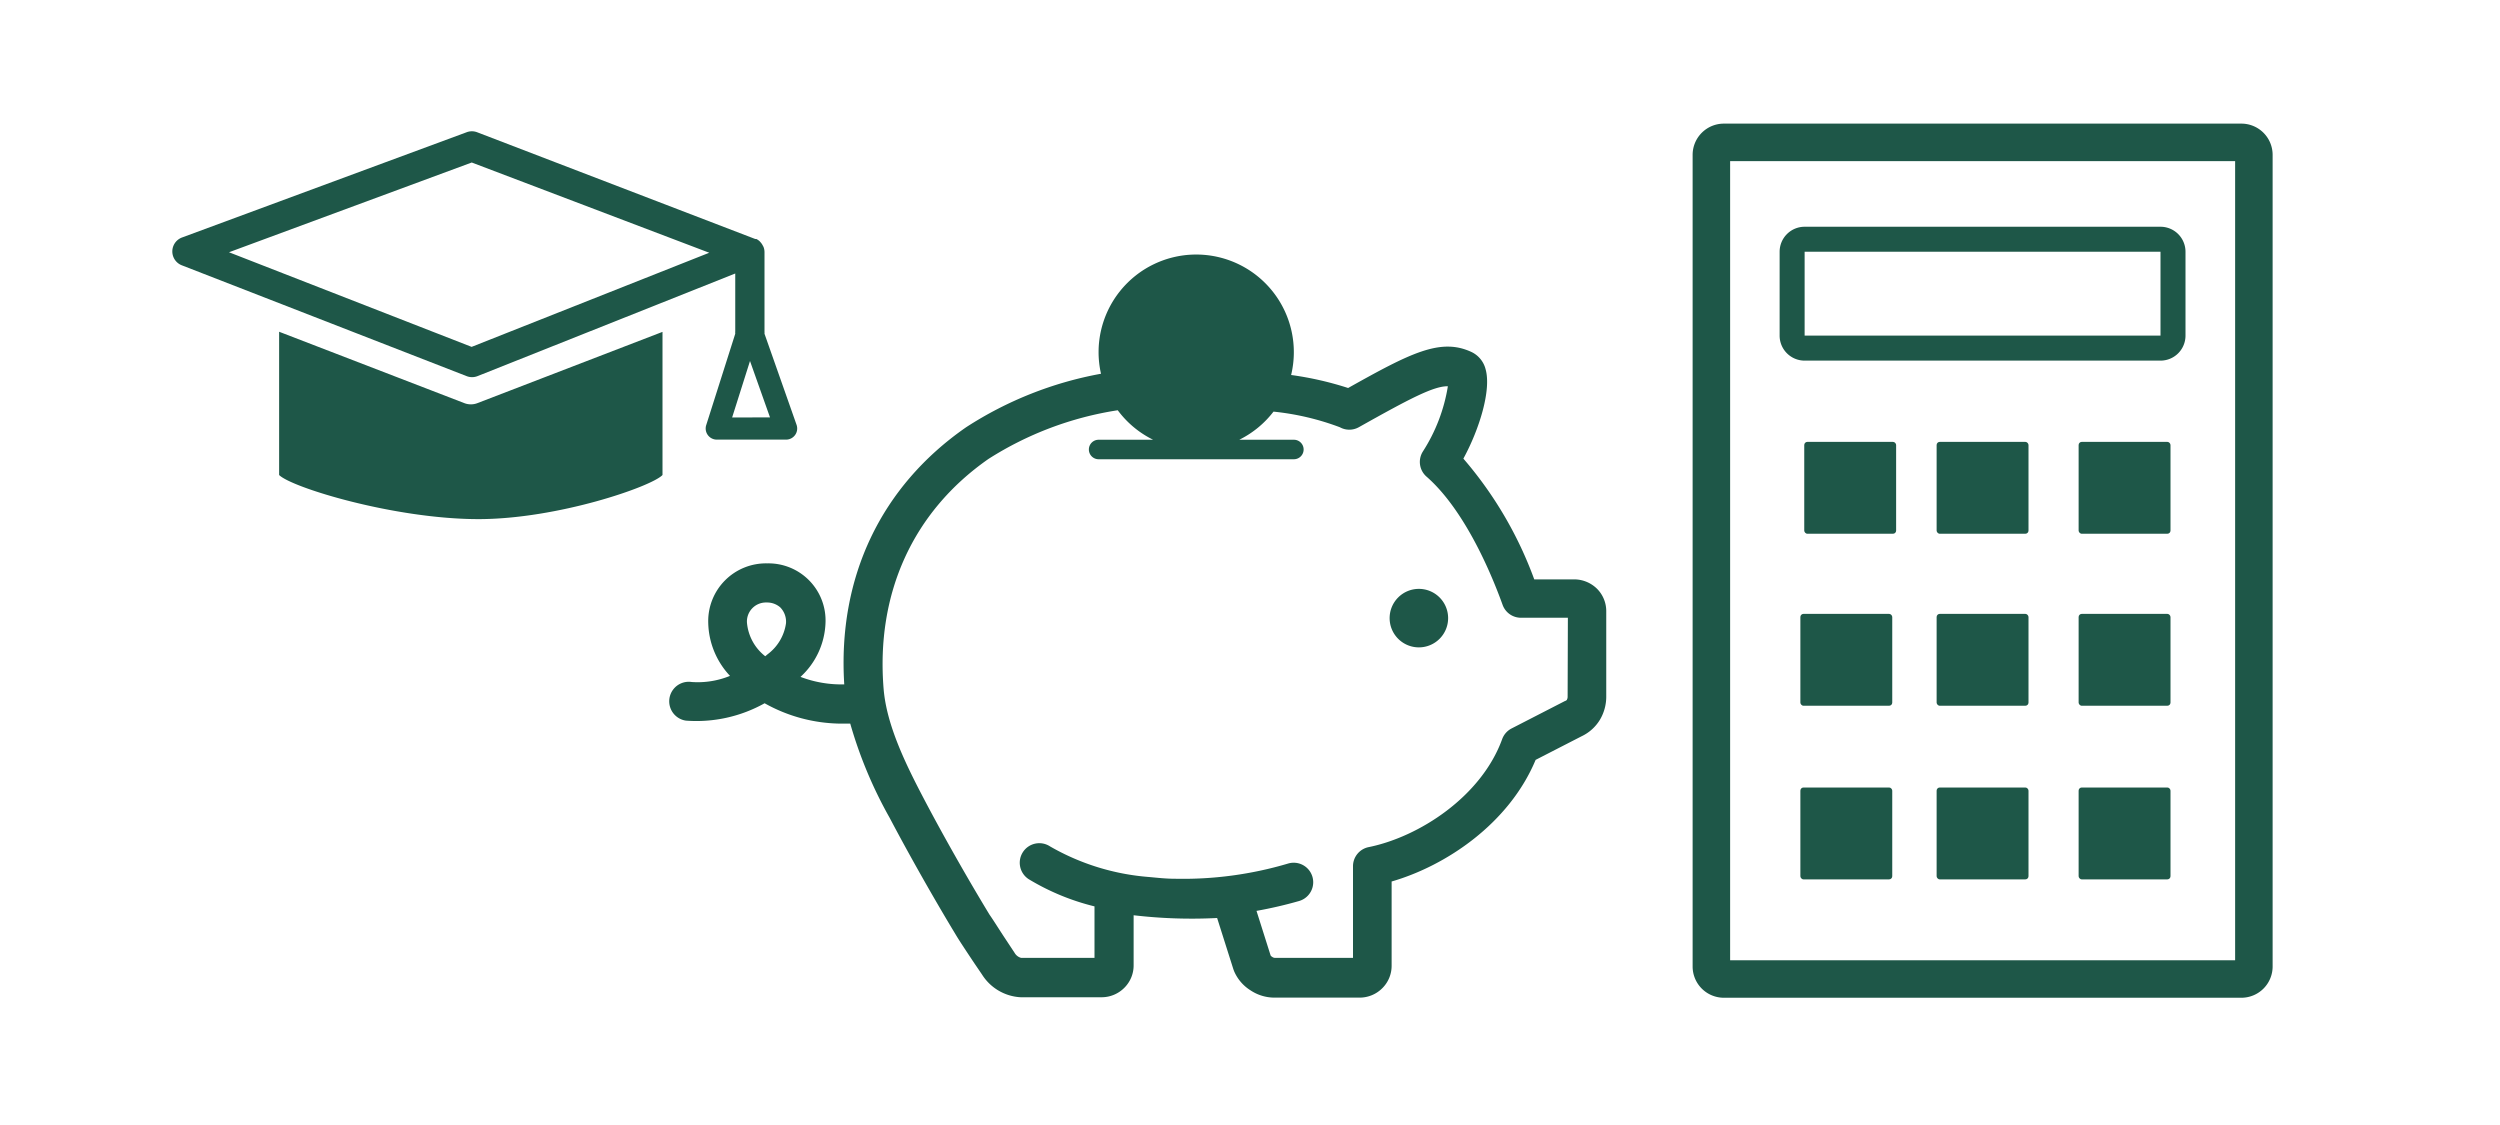 <svg xmlns="http://www.w3.org/2000/svg" viewBox="0 0 200 90"><defs><style>.cls-1{fill:#1e5748;}</style></defs><title>educationSavingsCalculator</title><g id="ARTWORK"><rect class="cls-1" x="144.34" y="35.35" width="7.35" height="7.35" rx="0.25" ry="0.25"/><rect class="cls-1" x="154.93" y="35.35" width="7.35" height="7.35" rx="0.25" ry="0.25"/><rect class="cls-1" x="166.29" y="35.35" width="7.35" height="7.35" rx="0.25" ry="0.25"/><rect class="cls-1" x="144.03" y="49.11" width="7.35" height="7.35" rx="0.25" ry="0.25"/><rect class="cls-1" x="154.93" y="49.11" width="7.35" height="7.35" rx="0.25" ry="0.25"/><rect class="cls-1" x="166.29" y="49.11" width="7.35" height="7.35" rx="0.25" ry="0.25"/><rect class="cls-1" x="144.03" y="63" width="7.35" height="7.35" rx="0.25" ry="0.25"/><rect class="cls-1" x="154.93" y="63" width="7.35" height="7.35" rx="0.25" ry="0.25"/><rect class="cls-1" x="166.29" y="63" width="7.35" height="7.35" rx="0.25" ry="0.25"/><path class="cls-1" d="M179.31,79.82h-41.4a2.5,2.5,0,0,1-2.5-2.5V12.39a2.5,2.5,0,0,1,2.5-2.5h41.4a2.5,2.5,0,0,1,2.5,2.5V77.32A2.5,2.5,0,0,1,179.31,79.82Zm-40.9-3h40.4V12.89h-40.4Z"/><path class="cls-1" d="M172.84,28.85H144.37a2,2,0,0,1-2-2V20.14a2,2,0,0,1,2-2h28.47a2,2,0,0,1,2,2v6.71A2,2,0,0,1,172.84,28.85Zm0-2v0Zm-28.47-6.71v6.71h28.47V20.14Z"/><path class="cls-1" d="M127.77,47.11a2.61,2.61,0,0,0-1.81-.76h-3.22a31.13,31.13,0,0,0-5.67-9.66c1.3-2.39,2.24-5.5,1.78-7.14a2.09,2.09,0,0,0-1.11-1.38c-2.48-1.17-4.88.06-9.89,2.87A26.31,26.31,0,0,0,103.29,30a7.81,7.81,0,1,0-15.21-.1,29.57,29.57,0,0,0-10.79,4.28C70.47,38.91,67,46.2,67.54,54.75a9.16,9.16,0,0,1-3.5-.6,6.15,6.15,0,0,0,2-4.3,4.57,4.57,0,0,0-4.67-4.78,4.62,4.62,0,0,0-4.71,4.78,6.38,6.38,0,0,0,1.74,4.22,6.82,6.82,0,0,1-3.07.49,1.56,1.56,0,0,0-.46,3.09,11.16,11.16,0,0,0,6.3-1.39,12.66,12.66,0,0,0,6.07,1.63c.27,0,.52,0,.78,0a34.83,34.83,0,0,0,3.16,7.55c1.51,2.87,3.55,6.48,5.32,9.4.28.47.87,1.35,1.38,2.12l.68,1a3.89,3.89,0,0,0,3.09,1.82h6.5a2.56,2.56,0,0,0,1.8-.76,2.52,2.52,0,0,0,.74-1.8v-4a39.74,39.74,0,0,0,6.68.22l1.3,4.1.06.16a3.37,3.37,0,0,0,1.3,1.52,3.46,3.46,0,0,0,1.93.59h6.84a2.56,2.56,0,0,0,1.79-.76,2.52,2.52,0,0,0,.74-1.8V70.52c4.35-1.26,9.39-4.63,11.52-9.73l3.68-1.89A3.41,3.41,0,0,0,128,57.57a3.61,3.61,0,0,0,.5-1.84V48.91A2.53,2.53,0,0,0,127.77,47.11ZM61.41,52.34l-.19.16a3.83,3.83,0,0,1-1.46-2.65,1.52,1.52,0,0,1,1.58-1.65,1.6,1.6,0,0,1,1.08.39,1.64,1.64,0,0,1,.46,1.27A3.74,3.74,0,0,1,61.41,52.34Zm64,3.39a.48.48,0,0,1-.05.23s0,.07-.18.13l-4.26,2.19a1.56,1.56,0,0,0-.75.86c-1.67,4.59-6.64,7.81-10.68,8.63a1.56,1.56,0,0,0-1.25,1.53v7.33h-6.25a.41.41,0,0,1-.23-.09.35.35,0,0,1-.11-.1l-1.13-3.57a34,34,0,0,0,3.41-.79,1.56,1.56,0,0,0-.87-3,29.54,29.54,0,0,1-9.08,1.22c-.71,0-1.4-.08-2.06-.14A18.74,18.74,0,0,1,84,67.71a1.56,1.56,0,1,0-1.71,2.62,18.79,18.79,0,0,0,5.27,2.18v4.12H81.69a.85.85,0,0,1-.52-.4l-.7-1.06c-.48-.72-1-1.56-1.31-2-1.75-2.88-3.75-6.41-5.23-9.23s-3-5.92-3.24-8.82c-.63-7.66,2.35-14.19,8.38-18.4a26.84,26.84,0,0,1,10.35-3.9,7.81,7.81,0,0,0,2.83,2.36H87.89a.78.78,0,0,0,0,1.56h15.62a.78.78,0,0,0,0-1.56H99.14a7.81,7.81,0,0,0,2.74-2.25,21.12,21.12,0,0,1,5.31,1.25,1.56,1.56,0,0,0,1.51,0c4.08-2.29,6-3.3,7.13-3.28a13.66,13.66,0,0,1-2,5.22,1.56,1.56,0,0,0,.28,2c3.18,2.77,5.33,8.13,6.11,10.3a1.56,1.56,0,0,0,1.47,1h3.74Z"/><path class="cls-1" d="M113.51,47.11a2.34,2.34,0,1,0,2.34,2.34A2.34,2.34,0,0,0,113.51,47.11Z"/><path class="cls-1" d="M53,26.55V38c-.86.92-8.39,3.53-14.74,3.53C31.54,41.52,23.32,39,22.33,38V26.54l14.79,5.7a1.45,1.45,0,0,0,1.1,0ZM63.73,34,61.16,26.7a1.13,1.13,0,0,0,0-.17V20.16h0a1.17,1.17,0,0,0-.08-.41l-.06-.11a1.17,1.17,0,0,0-.16-.24l-.09-.1a1.17,1.17,0,0,0-.26-.18l-.09,0h0L38.17,10.58a1.18,1.18,0,0,0-.84,0L14.56,19a1.19,1.19,0,0,0,0,2.23l22.77,8.86a1.19,1.19,0,0,0,.87,0l20.62-8.21v4.62a1.13,1.13,0,0,0,0,.2L56.5,34a.89.89,0,0,0,.85,1.17h5.55A.89.89,0,0,0,63.73,34Zm-26-6.25L18.32,20.18,37.74,13l19,7.22ZM58.57,33.4,60,28.88l1.6,4.51Z"/></g></svg>